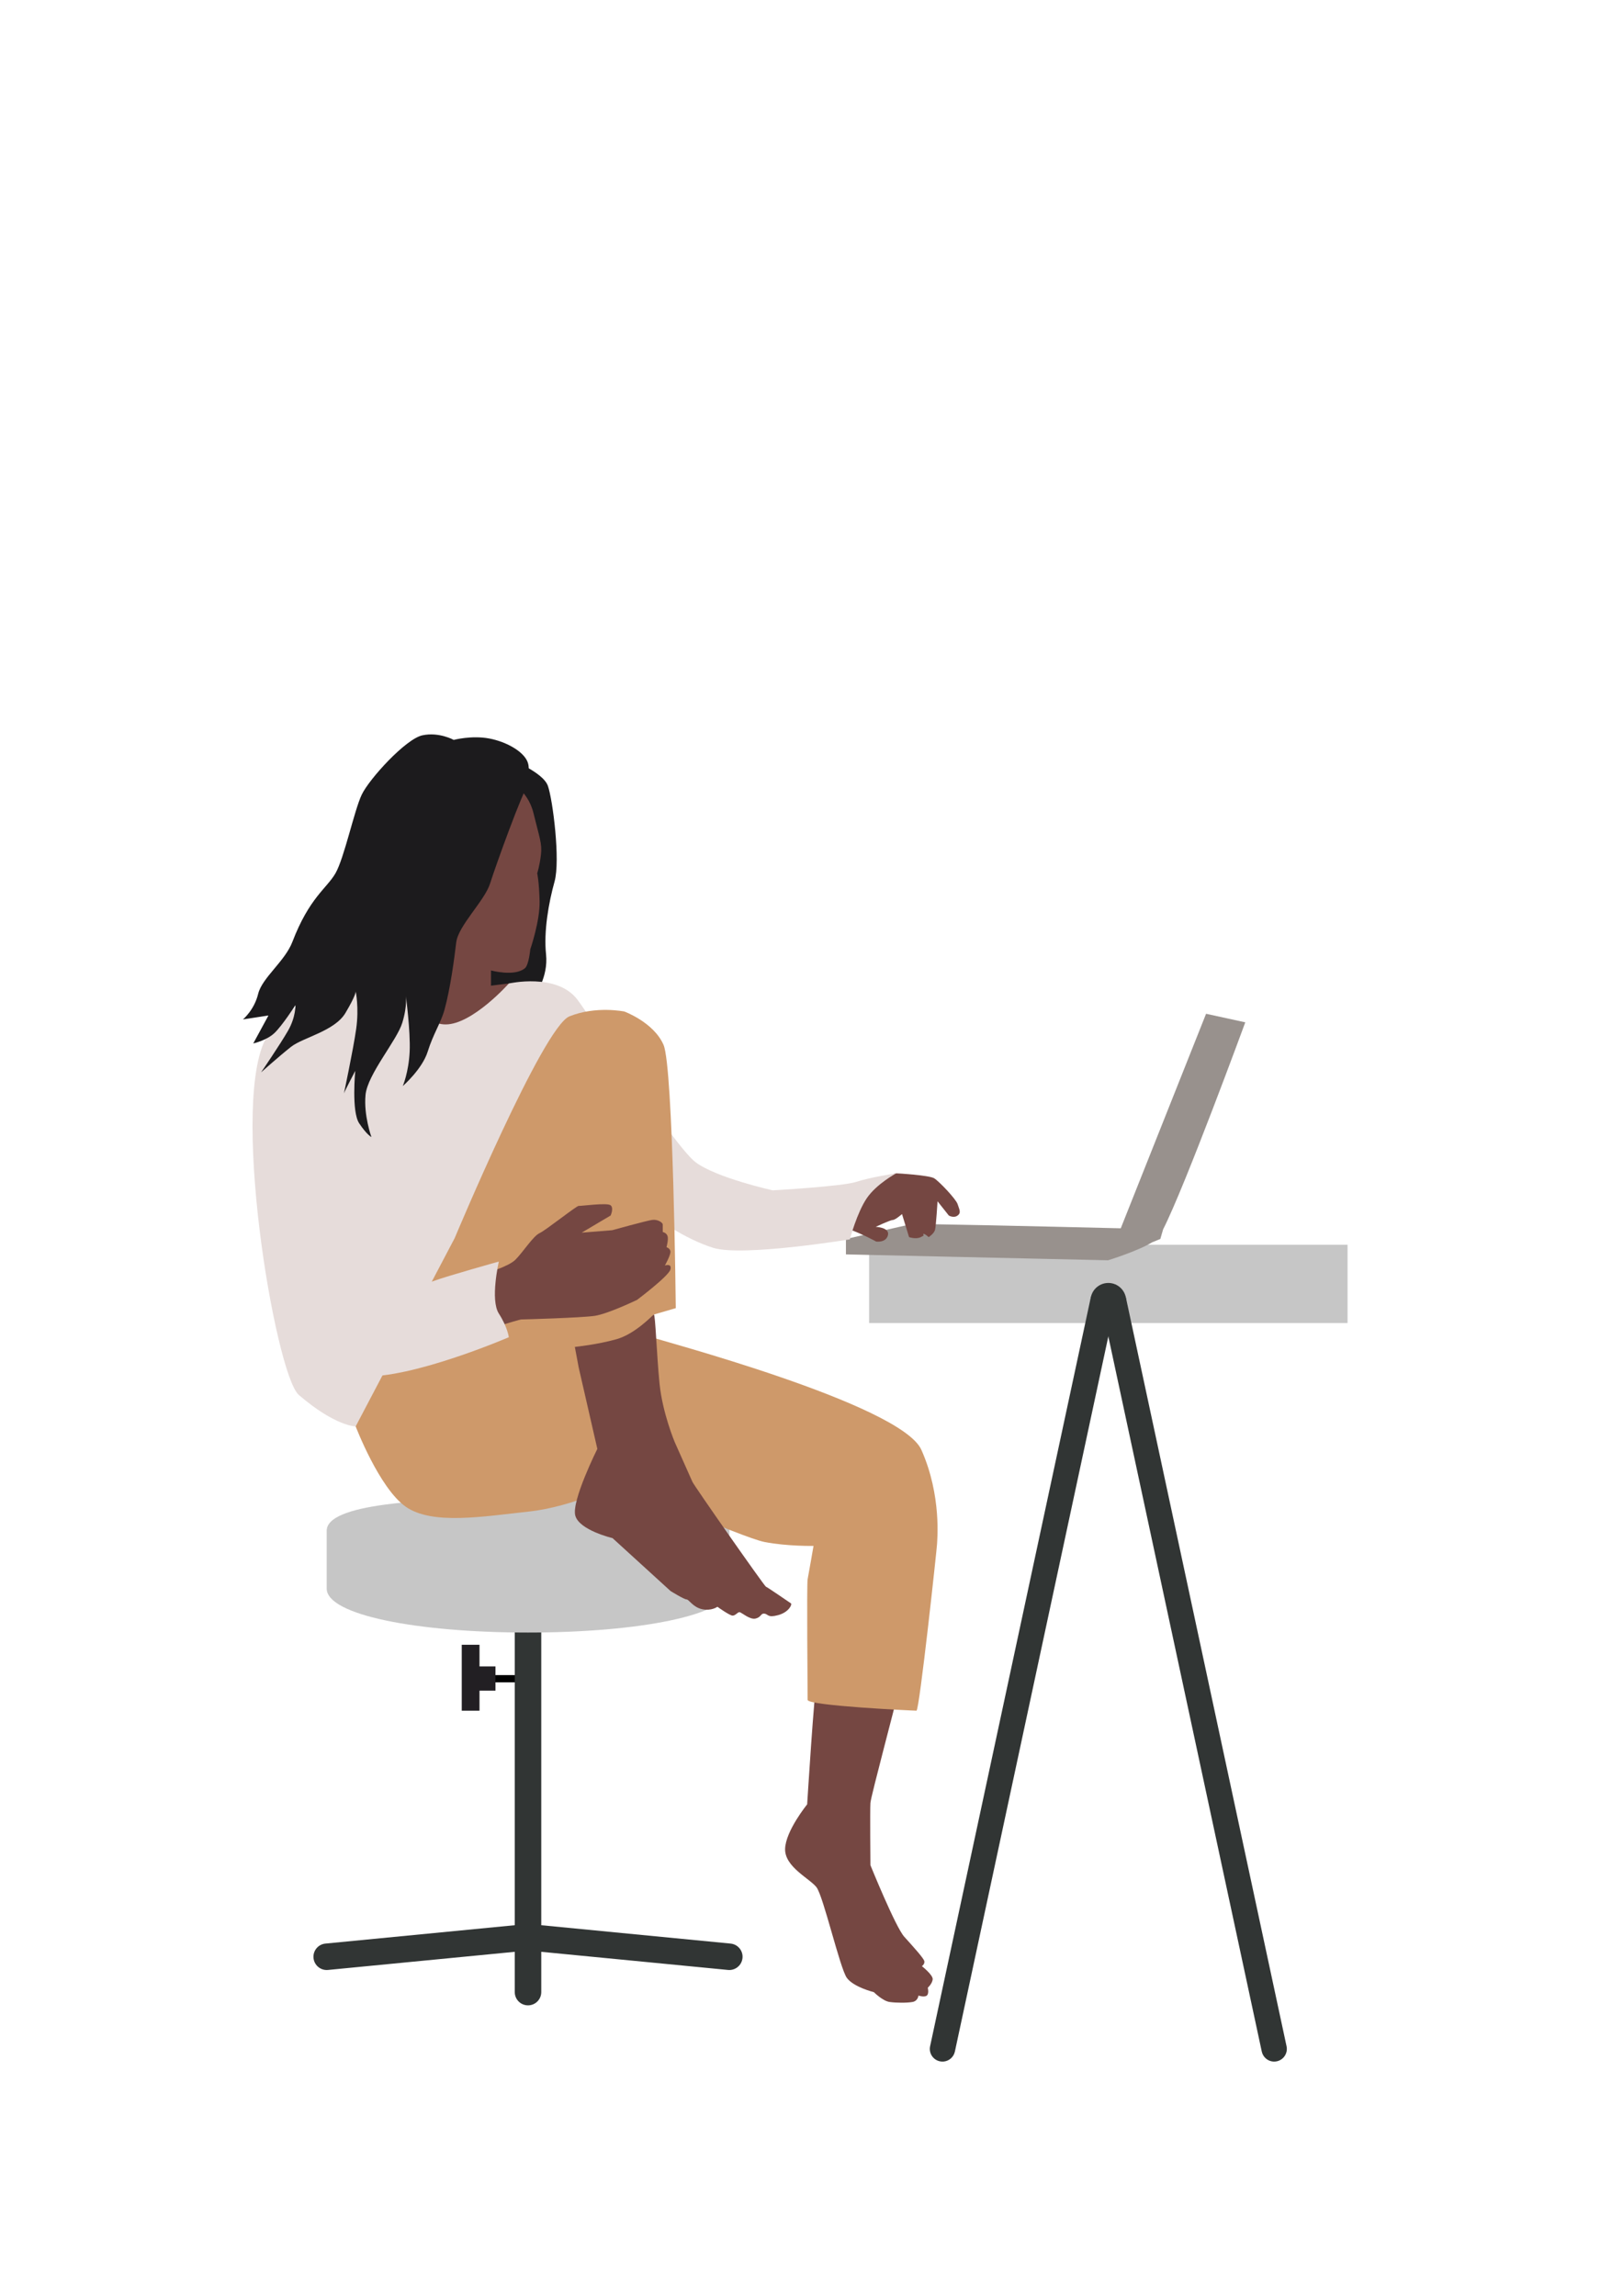 <?xml version="1.0" encoding="utf-8"?>
<!-- Generator: Adobe Illustrator 25.2.0, SVG Export Plug-In . SVG Version: 6.00 Build 0)  -->
<svg version="1.1" id="Layer_1" xmlns="http://www.w3.org/2000/svg" xmlns:xlink="http://www.w3.org/1999/xlink" x="0px" y="0px"
	 viewBox="0 0 595.28 841.89" style="enable-background:new 0 0 595.28 841.89;" xml:space="preserve">
<style type="text/css">
	.st0{fill:#313534;}
	.st1{fill:#EDB256;}
	.st2{fill:#DB953A;}
	.st3{fill:#8C6D64;}
	.st4{fill:#604A45;}
	.st5{fill:#DBC4B1;}
	.st6{fill:#D0A78E;}
	.st7{fill:#788D9E;}
	.st8{fill:#443232;}
	.st9{fill:#E1D9D5;}
	.st10{fill:#FFFFFF;}
	.st11{fill:#BA4F4F;}
	.st12{fill:#E6DCDA;}
	.st13{fill:#856149;}
	.st14{fill:#475968;}
	.st15{fill:#838D8F;}
	.st16{fill:#2A3145;}
	.st17{fill:#4E3631;}
	.st18{fill:#181E1C;}
	.st19{opacity:0.75;fill:#EDB256;}
	.st20{fill:#C6C6C6;}
	.st21{fill:#98918D;}
	.st22{fill:#221F23;}
	.st23{fill:#1C1B1D;}
	.st24{fill:#754742;}
	.st25{fill:#CE996A;}
	.st26{fill:#3C4E4E;}
	.st27{fill:#383F3C;}
	.st28{fill:#DBB9AC;}
	.st29{fill:#CC9A56;}
	.st30{fill:#6B7265;}
</style>
<g id="_x32_">
	<g id="_x31__22_">
		<polygon id="_x31__2_" class="st20" points="318.77,456.47 318.77,465.47 318.77,470.67 318.77,485.17 494.25,485.17 
			494.25,470.67 494.25,465.47 494.25,456.47 		"/>
		<g id="_x32__24_">
			<g id="_x31__23_">
				<path id="_x60_" class="st0" d="M466.95,755.99c0.44,0.04,0.9,0.01,1.36-0.09c2.51-0.54,4.11-3.01,3.57-5.52l-58.84-274.17
					c-0.54-2.51-3-4.11-5.52-3.57c-2.51,0.54-4.11,3.01-3.57,5.52l58.84,274.17C463.24,754.38,464.97,755.83,466.95,755.99z"/>
				<path id="_x31__24_" class="st0" d="M346.07,755.99c-0.44,0.04-0.9,0.01-1.36-0.09c-2.51-0.54-4.11-3.01-3.57-5.52l58.84-274.17
					c0.54-2.51,3-4.11,5.52-3.57c2.51,0.54,4.11,3.01,3.57,5.52l-58.84,274.17C349.78,754.38,348.05,755.83,346.07,755.99z"/>
			</g>
			<circle id="_x32__2_" class="st0" cx="406.51" cy="477" r="6.53"/>
		</g>
		<path id="_x33__12_" class="st21" d="M456.74,374.9l-14.38-3.14l-31.29,78.67c-26.18-0.63-76.32-1.8-76.89-1.51l-23.91,5.43v5.65
			l96.13,2.16c0,0,10.68-3.27,16.22-6.61l2.96-1.21l1.03-3.54h0C434.62,435.15,456.74,374.9,456.74,374.9z"/>
	</g>
	<g id="_x32__23_">
		<g id="_x31__29_">
			<rect id="_x31__30_" x="175.87" y="614.27" width="17.08" height="2.65"/>
			<path id="_x32__30_" class="st22" d="M169.36,603.16c0,0,0,22.62,0,24.17h6.51v-7.35h5.86c0-0.77,0-8.89,0-8.89h-5.86v-7.93
				H169.36z"/>
		</g>
		<path id="_x32__29_" class="st0" d="M267.97,712.73l-69.45-6.74V576.1c0-2.68-2.17-4.86-4.86-4.86s-4.86,2.17-4.86,4.86v129.89
			l-69.45,6.74c-2.67,0.26-4.62,2.63-4.36,5.3c0.24,2.51,2.36,4.39,4.83,4.39c0.16,0,0.32-0.01,0.47-0.02l68.51-6.65v14.77
			c0,2.68,2.17,4.86,4.86,4.86s4.86-2.17,4.86-4.86v-14.77l68.51,6.65c0.16,0.02,0.32,0.02,0.47,0.02c2.47,0,4.58-1.88,4.83-4.39
			C272.6,715.37,270.64,712.99,267.97,712.73z"/>
		<path id="_x33__15_" class="st20" d="M267.51,561.32c0-9.66-33.06-11.95-73.84-11.95c-40.78,0-73.84,2.28-73.84,11.95
			c0,1.74,0,19.5,0,21.24c0,9.66,33.06,16.11,73.84,16.11c40.78,0,73.84-6.45,73.84-16.11
			C267.51,580.82,267.51,563.06,267.51,561.32z"/>
	</g>
	<g id="_x33_">
		<g id="_x31__25_">
			<path id="_x31__26_" class="st23" d="M186.2,277.98c0.54,0.36,12.97,5.04,14.77,10.25c1.8,5.21,4.59,27.3,2.43,35.04
				s-4.02,18.26-3.12,26.71c0.9,8.45-4.19,15.2-4.19,15.2s-18.16,10.25-18.34,6.83c-0.18-3.42-6.2-78.21-5.98-79.29
				C171.99,291.64,186.2,277.98,186.2,277.98z"/>
			<path id="_x32__26_" class="st24" d="M186.32,286.43c0,0,7.19,2.88,9.35,11.75s3.22,11.18,2.74,15.25
				c-0.48,4.08-1.37,6.83-1.37,6.83s0.69,2.92,0.87,10.2s-3.42,17.69-3.42,17.69s-0.51,5.7-1.96,6.91
				c-3.82,3.18-12.44,0.81-12.44,0.81v5.59c0,0,7.1-0.95,12.23-1.41c4.05-0.37,5.27,11.72,5.27,11.72s-25.41,15.82-26.85,15.34
				c-1.44-0.48-27.81-9.59-27.81-9.59s-1.44-57.54-0.24-59.69c1.2-2.16,21.58-29.73,22.3-29.97
				C165.7,287.63,186.32,286.43,186.32,286.43z"/>
		</g>
		<g id="_x32__25_">
			<path id="_x31__27_" class="st24" d="M314.21,436.02c4.49-2.76,13.72-5.75,14.5-5.75c0.78,0,12.11,0.72,13.9,1.8
				c1.8,1.08,8.09,7.71,8.63,9.52c0.54,1.81,1.44,3.07,0,4.15c-1.44,1.08-3.24,0-3.24,0l-4.13-5.21c0,0-0.55,8.99-0.91,10.43
				c-0.36,1.44-2.34,2.7-2.34,2.7s-1.8-1.62-1.98-1.08c-0.18,0.54,0.9,0.18-0.9,1.08c-1.8,0.9-4.32,0-4.32,0l-2.58-8.45
				c0,0-2.46,2.16-3.36,2.16s-6.29,2.52-6.29,2.52s5.21,0.18,4.49,3.06c-0.72,2.88-4.32,2.34-4.32,2.34s-5.09-2.83-9.89-4.49
				C306.72,449.1,309.72,438.78,314.21,436.02z"/>
			<path id="_x32__27_" class="st12" d="M149.16,360.99c0.96,0.96,4.46,14.68,14.29,14.68s23.18-15.01,23.18-15.01
				s17.55-4.01,25.1,5.85c4.64,6.06,35.72,53.94,43.39,59.69c7.67,5.75,28.29,10.31,28.29,10.31s25.65-1.44,30.69-3.12
				c5.03-1.68,14.62-3.12,14.62-3.12s-7.19,3.84-10.79,9.11c-3.6,5.27-6.23,15.1-6.23,15.1s-39.32,6.47-50.1,3.12
				c-10.79-3.36-21.34-11.27-21.34-11.27l-43.87-6.47l-30.45,23.25l-1.92,4.79l-33.56,55.19c0,0-7.43,0-20.86-11.55
				c-8.65-7.45-26.07-110.4-11.15-132.33C113.38,357.27,149.16,360.99,149.16,360.99z"/>
		</g>
		<g id="_x33__13_">
			<path id="_x31__28_" class="st24" d="M329.14,621.58c0,0.9-9.71,37.04-9.89,39.56c-0.18,2.52,0,22.83,0,22.83
				s9.17,22.65,12.41,26.25c3.24,3.6,7.19,7.91,7.37,8.99s-0.9,1.8-0.9,1.8s4.14,3.24,3.96,4.85c-0.18,1.62-1.8,3.06-1.8,3.06
				s0.54,2.16-0.36,2.88c-0.9,0.72-3.06,0-3.06,0s-0.18,1.98-2.16,2.34c-1.98,0.36-5.93,0.36-8.45,0c-2.52-0.36-5.75-3.6-5.75-3.6
				s-7.37-1.8-9.89-5.21s-8.63-30.03-11.15-33.26c-2.52-3.24-11.69-7.46-11.51-14.07c0.18-6.61,8.09-16.32,8.09-16.32
				s2.7-43.33,3.42-43.69C300.19,617.62,329.14,621.58,329.14,621.58z"/>
			<path id="_x32__28_" class="st25" d="M228.99,370.93c0,0,10.79,3.96,14.38,12.23s4.49,96.55,4.49,96.55l-8.03,2.34
				c0,0-1.85,7.65-0.78,8.32s91.34,24.4,98.89,41.3c7.55,16.9,5.75,33.44,5.75,34.52s-6.47,61.13-7.55,61.13s-39.92-1.8-39.92-3.96
				s-0.36-42.43,0-44.23c0.36-1.8,2.16-12.23,2.16-12.23s-9.71,0.18-17.98-1.44c-8.27-1.62-53.22-21.58-53.22-21.58
				s-16.56,8.63-33.27,10.43c-16.71,1.8-35.41,5.03-45.12-1.8c-9.71-6.83-18.34-29.44-18.34-29.44L166.78,454
				c0,0,32.36-77.36,42.07-81.29C218.56,368.78,228.99,370.93,228.99,370.93z"/>
			<path id="_x33__14_" class="st24" d="M212.25,501.47l6.84,29.85c0,0-9.53,19.06-8.09,24.45c1.44,5.39,13.66,8.27,13.66,8.27
				l21.3,19.42c0,0,4.95,3.06,5.85,3.06s2.34,2.88,5.75,3.6c3.42,0.72,5.57-0.9,5.57-0.9s4.49,3.24,5.57,3.24s1.8-1.26,2.52-1.26
				s3.78,2.88,5.93,2.34c2.16-0.54,1.8-1.98,3.24-1.8c1.44,0.18,1.08,1.62,5.03,0.54s5.21-3.96,4.67-4.32
				c-0.54-0.36-8.63-5.93-9.17-6.11s-26.25-36.86-26.97-38.48c-0.72-1.62-6.47-14.53-6.47-14.53s-4.49-10.64-5.57-21.43
				s-1.53-25.64-2.1-25.35c-0.57,0.29-6.71,7.07-13.72,9.05s-15.25,2.82-15.25,2.82L212.25,501.47z"/>
		</g>
		<path id="_x34_" class="st24" d="M177.93,466.95c0,0,8.45-2.34,11.15-5.03c2.7-2.7,6.47-8.63,8.81-9.71
			c2.34-1.08,13.64-10.11,14.37-10s10.44-1.27,11.7-0.22c1.26,1.05,0,3.75,0,3.75l-10.61,6.29l11.17-0.9c0,0,12.65-3.51,14.72-3.78
			s3.84,1.02,3.84,1.68s0,2.76,0,2.76s1.5,0.3,1.8,1.62c0.3,1.32-0.42,3.96-0.42,3.96s1.5,0.42,1.44,1.8
			c-0.06,1.38-2.04,4.91-2.04,4.91s2.63-0.96,2.04,1.44c-0.59,2.4-12.23,11.15-12.23,11.15s-10.67,5.15-15.58,5.87
			c-4.91,0.72-26.25,1.32-26.97,1.32s-17.62,5.27-18.58,5.51C171.57,489.6,177.93,466.95,177.93,466.95z"/>
		<path id="_x35__1_" class="st12" d="M137.29,425.21c1.08,1.46,0,44.61,0,44.61s16.42,1.92,21.58,0
			c5.15-1.92,24.09-7.19,24.09-7.19s-3.24,14.02,0,19.06s3.66,8.68,3.66,8.68s-35.67,15.41-54.01,14.33s-23.37-5.39-23.37-6.47
			s-10.93-40.28-12.12-48.91c-1.19-8.63,1.33-70.12,1.33-70.12L137.29,425.21z"/>
		<path id="_x36_" class="st23" d="M191.35,285.47c0,0,3.36-0.96,2.4-5.27c-0.96-4.32-7.9-8.2-14.37-9.4
			c-6.47-1.2-12.96,0.53-12.96,0.53s-5.39-3-11.51-1.68c-6.11,1.32-19.46,15.97-22.22,21.73c-2.76,5.75-6.43,23.31-9.66,28.89
			c-3.24,5.57-9.59,8.95-15.78,25.1c-2.75,7.18-11.13,13.17-12.57,19.11c-1.44,5.93-5.57,9.35-5.57,9.35l9.35-1.44l-5.57,10.25
			c0,0,4.85-1.08,7.73-3.78s7.73-10.25,7.73-10.25s0.18,4.32-2.7,9.35s-9.89,15.28-9.89,15.28s6.65-5.93,10.97-9.35
			c4.32-3.42,16-5.75,19.96-12.41s3.78-7.91,3.78-7.91s1.26,5.93,0.18,13.66s-4.67,24.45-4.49,23.73c0.18-0.72,4.14-8.27,4.14-8.27
			s-1.44,14.92,1.44,19.24c2.88,4.32,4.49,5.03,4.49,5.03s-2.88-7.91-2.16-15.46c0.72-7.55,11.51-19.96,13.48-26.43
			c1.98-6.47,1.26-10.25,1.26-10.25s1.8,13.31,1.44,20.86c-0.36,7.55-2.52,12.59-2.52,12.59s7.15-6.23,9.14-12.64
			c1.99-6.42,4.83-10.55,6.14-15.28c2.16-7.79,3.6-18.65,4.32-24.76s10.43-15.28,12.41-21.58c1.98-6.29,12.04-34.28,14.2-36.62
			C196.08,285.05,191.35,285.47,191.35,285.47z"/>
	</g>
</g>
</svg>
